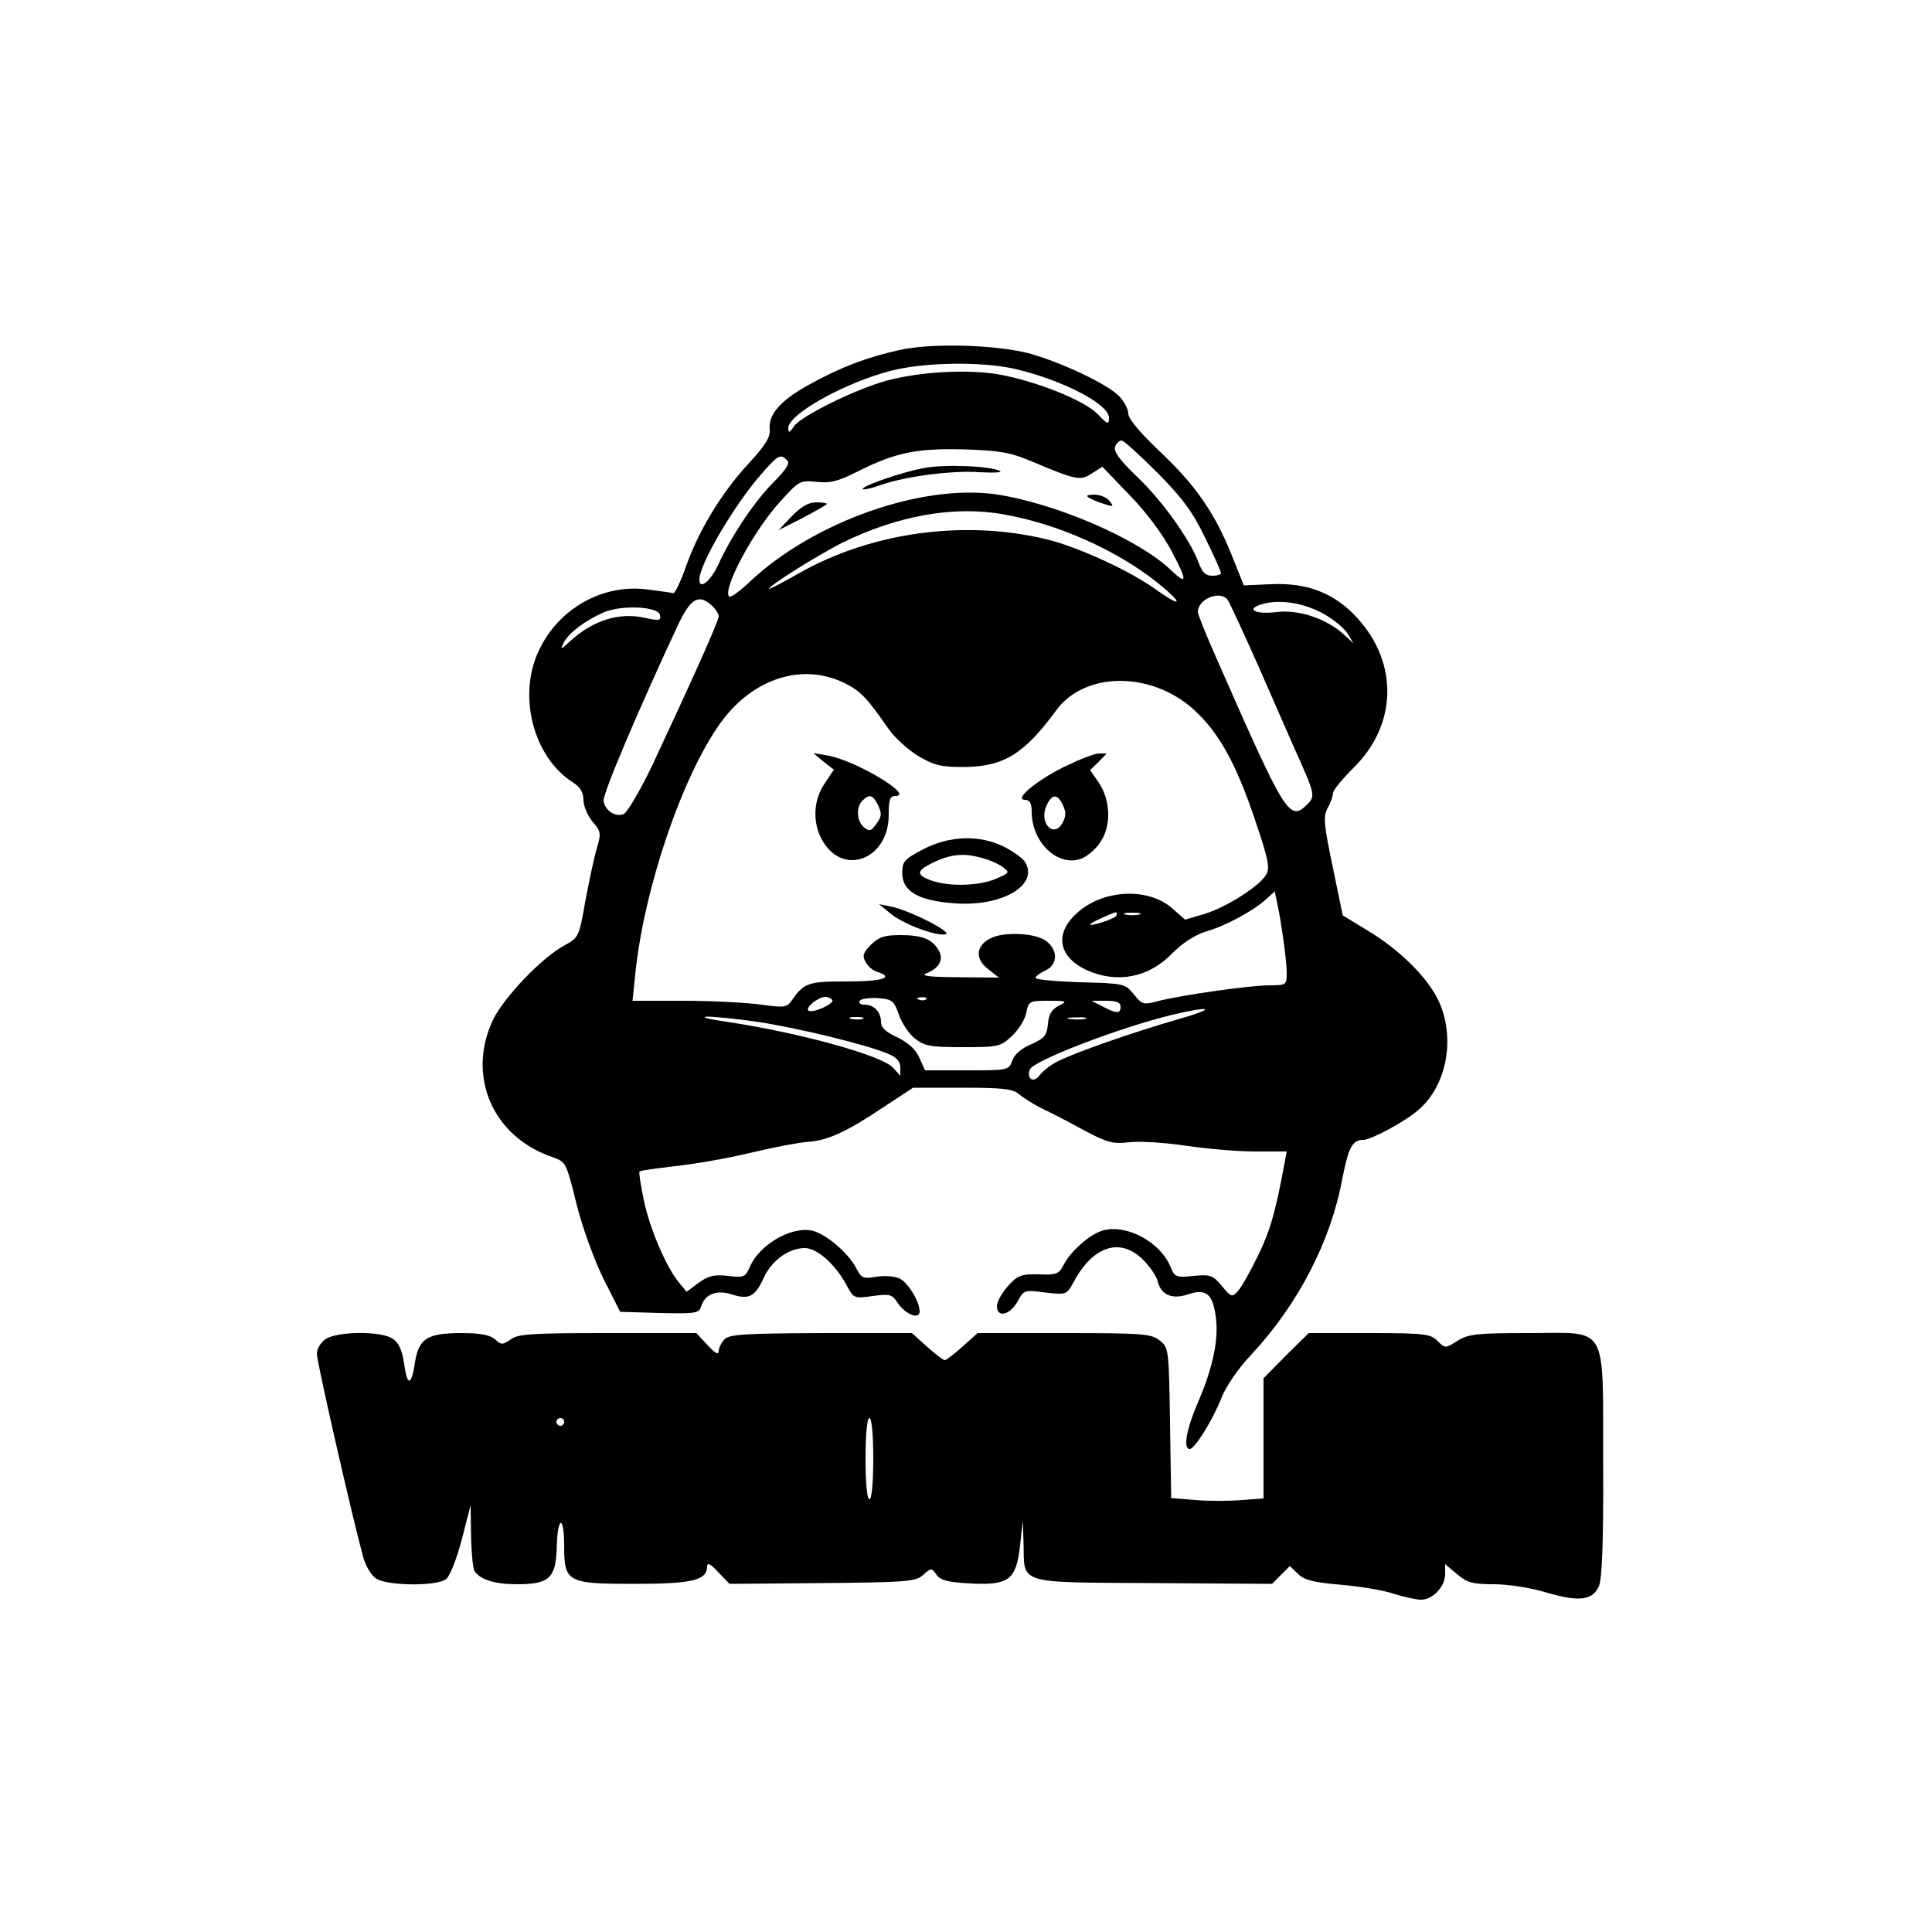 <?xml version="1.0" standalone="no"?>
<!DOCTYPE svg PUBLIC "-//W3C//DTD SVG 20010904//EN"
 "http://www.w3.org/TR/2001/REC-SVG-20010904/DTD/svg10.dtd">
<svg version="1.0" xmlns="http://www.w3.org/2000/svg"
 width="500pt" height="500pt" viewBox="0 0 500 500"
 preserveAspectRatio="xMidYMid meet">

<g transform="translate(0,500) scale(0.1,-0.1)"
fill="#000000" stroke="none">
<path d="M2327 4094 c-85 -19 -153 -45 -234 -90 -73 -40 -105 -77 -101 -115 2
-20 -10 -40 -54 -88 -70 -75 -131 -176 -163 -268 -13 -37 -28 -68 -32 -68 -4
1 -33 5 -64 9 -117 17 -234 -48 -285 -159 -55 -116 -13 -276 89 -340 19 -12
27 -26 27 -46 0 -15 11 -40 23 -55 22 -25 23 -31 12 -68 -7 -23 -20 -84 -30
-137 -16 -93 -18 -96 -53 -115 -59 -31 -159 -136 -187 -195 -67 -145 0 -300
153 -353 37 -13 37 -13 64 -122 16 -63 46 -145 70 -194 l43 -85 102 -3 c95 -2
102 -1 108 18 10 31 40 43 79 30 44 -14 60 -6 82 42 21 46 65 78 107 78 32 0
80 -43 109 -98 17 -32 19 -33 67 -26 45 6 50 4 65 -19 20 -29 56 -43 56 -21 0
25 -29 73 -51 85 -13 6 -38 8 -60 5 -35 -6 -40 -4 -53 22 -21 40 -79 89 -114
97 -55 12 -138 -37 -162 -95 -11 -25 -15 -27 -56 -22 -37 4 -51 0 -76 -18
l-31 -23 -20 24 c-33 40 -76 140 -91 214 -8 38 -13 71 -11 73 2 3 43 8 92 14
48 5 135 20 193 34 58 14 126 27 151 29 51 3 101 26 202 94 l70 46 128 0 c103
0 130 -3 145 -16 11 -9 37 -26 59 -37 22 -10 72 -36 110 -57 62 -33 76 -36
118 -31 27 3 92 -1 145 -9 54 -8 134 -15 179 -15 l83 0 -6 -32 c-23 -125 -37
-174 -69 -239 -20 -41 -43 -82 -52 -91 -14 -16 -17 -15 -41 14 -23 28 -30 30
-73 26 -45 -5 -49 -3 -60 24 -26 63 -112 110 -173 94 -33 -8 -83 -52 -102 -87
-13 -26 -19 -29 -66 -27 -46 1 -55 -3 -80 -31 -15 -17 -28 -40 -28 -51 0 -31
33 -24 53 11 17 31 18 31 72 24 55 -6 55 -6 73 26 50 95 122 118 181 58 17
-17 34 -42 37 -55 9 -36 38 -48 81 -33 45 15 63 -1 70 -64 7 -57 -10 -132 -47
-217 -29 -67 -39 -120 -21 -120 13 0 59 74 82 132 12 31 44 77 78 113 120 129
205 292 235 455 16 81 26 100 54 100 20 0 106 46 141 76 76 63 99 190 53 286
-29 60 -101 131 -183 180 l-64 39 -26 126 c-23 110 -25 129 -13 152 8 14 14
32 14 39 0 7 24 36 53 65 112 110 117 269 11 386 -59 66 -131 94 -227 89 l-68
-3 -32 80 c-44 109 -94 181 -188 269 -50 48 -79 82 -79 96 0 11 -11 32 -25 46
-31 31 -148 86 -230 109 -87 23 -254 28 -338 9z m301 -49 c123 -29 242 -91
242 -126 0 -19 -3 -18 -30 10 -36 36 -160 85 -255 102 -80 14 -205 7 -290 -16
-78 -21 -221 -91 -240 -118 -12 -18 -15 -18 -15 -5 0 36 145 117 264 148 88
23 237 25 324 5z m368 -269 c64 -65 91 -101 123 -168 23 -46 41 -88 41 -91 0
-4 -10 -7 -23 -7 -17 0 -26 9 -35 34 -22 59 -93 159 -159 222 -45 43 -62 66
-57 78 3 9 11 16 17 16 5 0 47 -38 93 -84z m-326 30 c116 -49 126 -51 156 -31
l27 17 71 -74 c43 -44 86 -102 109 -146 40 -76 40 -88 -2 -48 -85 82 -303 175
-456 197 -193 26 -470 -72 -634 -226 -26 -25 -50 -42 -54 -39 -18 19 63 171
134 248 47 52 50 53 92 49 35 -4 55 1 105 26 99 50 153 61 277 58 93 -3 120
-8 175 -31z m-633 3 c8 -8 -2 -23 -33 -55 -50 -49 -112 -142 -145 -215 -20
-43 -49 -67 -49 -39 0 40 90 193 161 274 43 49 49 52 66 35z m559 -140 c140
-24 292 -92 397 -175 70 -56 69 -70 -1 -20 -66 48 -201 110 -282 130 -214 52
-455 19 -643 -88 -42 -24 -77 -42 -77 -40 0 8 121 84 187 118 143 71 291 98
419 75z m581 -221 c5 -7 40 -83 78 -168 37 -85 79 -180 92 -210 57 -127 58
-129 36 -152 -46 -45 -56 -28 -232 372 -28 63 -51 120 -51 126 0 34 57 57 77
32z m-1335 -15 c10 -9 18 -22 18 -28 0 -12 -71 -170 -173 -388 -31 -64 -64
-120 -73 -124 -22 -8 -48 9 -52 34 -3 17 91 238 191 452 34 73 55 85 89 54z
m1586 -23 c23 -13 50 -35 59 -49 l16 -26 -24 22 c-46 42 -117 66 -175 59 -60
-7 -83 9 -32 22 45 11 105 1 156 -28z m-1720 -2 c3 -14 -2 -15 -39 -7 -66 15
-134 -6 -193 -60 -25 -23 -27 -24 -17 -4 13 25 55 57 103 78 46 20 142 16 146
-7z m480 -177 c40 -20 57 -39 112 -118 16 -23 51 -54 77 -70 41 -24 59 -28
118 -28 102 1 155 33 238 146 73 101 245 103 356 3 65 -59 110 -139 160 -289
35 -103 38 -123 27 -140 -20 -31 -103 -83 -158 -100 l-51 -15 -33 29 c-63 56
-183 49 -249 -14 -57 -53 -45 -112 28 -146 79 -35 161 -19 222 45 26 26 57 46
85 55 51 14 124 54 157 84 l22 20 5 -24 c11 -47 26 -155 26 -186 0 -32 -1 -33
-45 -33 -51 0 -231 -26 -289 -41 -37 -10 -40 -9 -62 18 -22 27 -24 28 -138 31
-64 2 -116 7 -116 11 0 4 11 13 25 19 34 16 34 56 -1 79 -30 19 -109 22 -142
4 -36 -19 -39 -52 -6 -78 l29 -23 -105 1 c-65 0 -97 3 -85 9 35 13 48 36 35
59 -16 30 -42 41 -100 41 -41 0 -56 -5 -76 -25 -20 -20 -23 -29 -14 -44 5 -11
19 -23 30 -26 46 -15 14 -25 -78 -25 -102 0 -111 -3 -145 -52 -11 -15 -20 -16
-77 -8 -36 5 -125 10 -199 10 l-134 0 7 68 c22 222 123 517 222 653 84 115
213 155 322 100z m702 -599 c0 -4 -16 -12 -35 -18 -44 -14 -45 -8 -2 11 39 17
37 17 37 7z m58 1 c-10 -2 -26 -2 -35 0 -10 3 -2 5 17 5 19 0 27 -2 18 -5z
m-794 -221 c6 -10 -53 -36 -62 -27 -8 8 26 35 44 35 7 0 15 -4 18 -8z m172
-37 c7 -22 26 -50 41 -62 25 -20 39 -23 124 -23 93 0 98 1 128 29 17 16 34 43
37 60 6 30 8 31 58 31 48 0 49 -1 26 -13 -18 -9 -26 -22 -28 -47 -3 -30 -9
-37 -42 -52 -25 -10 -44 -26 -50 -42 -9 -26 -11 -26 -118 -26 l-108 0 -15 33
c-9 21 -28 38 -56 52 -31 14 -43 26 -43 40 0 26 -18 45 -43 45 -10 0 -16 4
-12 10 3 5 24 8 46 7 38 -3 42 -6 55 -42z m71 39 c-3 -3 -12 -4 -19 -1 -8 3
-5 6 6 6 11 1 17 -2 13 -5z m503 -19 c0 -19 -10 -19 -46 0 l-29 15 38 0 c26 0
37 -4 37 -15z m145 -34 c-111 -32 -264 -85 -310 -109 -16 -8 -36 -24 -44 -34
-15 -22 -35 -11 -26 14 9 23 233 109 370 142 106 25 113 16 10 -13z m-1081 -6
c103 -16 277 -58 334 -82 22 -9 32 -20 32 -35 l0 -22 -19 21 c-30 32 -241 90
-426 118 -49 7 -74 13 -55 14 19 0 80 -6 134 -14z m269 8 c-7 -2 -21 -2 -30 0
-10 3 -4 5 12 5 17 0 24 -2 18 -5z m575 0 c-10 -2 -28 -2 -40 0 -13 2 -5 4 17
4 22 1 32 -1 23 -4z"/>
<path d="M2393 3789 c-54 -9 -167 -48 -160 -55 2 -2 22 2 44 10 64 23 186 39
257 34 37 -2 61 -1 54 3 -23 13 -142 18 -195 8z"/>
<path d="M2820 3711 c8 -5 26 -12 40 -16 22 -7 23 -6 11 9 -7 9 -25 16 -40 16
-19 -1 -22 -3 -11 -9z"/>
<path d="M2049 3664 l-34 -36 63 32 c34 18 62 34 62 36 0 2 -13 4 -28 4 -19 0
-39 -11 -63 -36z"/>
<path d="M2131 3029 l27 -21 -24 -36 c-30 -44 -32 -104 -4 -150 55 -91 170
-44 170 69 0 39 3 49 17 49 52 0 -106 94 -177 105 l-35 6 26 -22z m139 -108
c13 -26 13 -33 -4 -56 -12 -16 -16 -17 -30 -6 -19 16 -21 52 -4 69 17 17 26
15 38 -7z"/>
<path d="M2753 3015 c-74 -37 -130 -85 -100 -85 12 0 17 -9 17 -31 0 -78 66
-142 126 -122 16 5 40 25 52 44 29 42 26 111 -6 156 l-21 30 22 21 21 22 -20
0 c-12 0 -52 -16 -91 -35z m-2 -99 c8 -17 8 -29 -1 -45 -22 -42 -62 -1 -42 43
14 32 29 33 43 2z"/>
<path d="M2389 2802 c-49 -26 -54 -31 -54 -62 0 -47 43 -72 139 -78 121 -8
215 48 179 107 -5 9 -29 26 -53 39 -64 32 -142 30 -211 -6z m151 -22 c20 -5
45 -16 55 -24 19 -14 18 -15 -17 -30 -43 -19 -121 -21 -167 -5 -37 13 -39 24
-9 40 52 28 88 33 138 19z"/>
<path d="M2303 2637 c33 -28 118 -60 144 -55 21 4 -94 63 -142 72 l-30 6 28
-23z"/>
<path d="M842 1534 c-12 -8 -22 -25 -22 -38 0 -20 90 -416 120 -526 6 -22 20
-46 33 -55 27 -19 155 -21 181 -2 10 7 27 50 41 102 l23 90 1 -80 c1 -44 5
-85 9 -91 15 -22 52 -34 110 -34 84 0 101 16 103 98 2 79 19 82 19 2 0 -95 8
-99 182 -99 149 0 188 9 188 45 0 11 9 7 29 -15 l29 -30 240 2 c221 2 242 4
261 21 21 19 22 19 35 0 11 -14 30 -19 88 -22 99 -5 118 9 128 99 l7 64 2 -61
c2 -105 -18 -99 336 -101 l307 -2 23 23 23 23 21 -20 c16 -16 39 -22 108 -28
48 -4 111 -14 138 -23 28 -9 60 -16 73 -16 30 0 62 34 62 66 l0 26 31 -26 c26
-22 40 -26 95 -26 37 0 96 -9 138 -22 83 -24 117 -20 134 17 8 18 12 114 11
315 -1 370 16 340 -192 340 -134 0 -156 -2 -185 -20 -32 -20 -32 -20 -52 0
-18 18 -34 20 -177 20 l-156 0 -59 -58 -58 -59 0 -155 0 -156 -57 -4 c-32 -3
-86 -3 -120 0 l-62 5 -3 194 c-3 191 -3 195 -27 214 -21 17 -42 19 -247 19
l-224 0 -39 -35 c-21 -19 -42 -35 -46 -35 -4 0 -25 16 -46 35 l-39 35 -235 0
c-197 -1 -237 -3 -250 -16 -8 -9 -15 -22 -15 -31 0 -10 -10 -5 -29 16 l-29 31
-229 0 c-193 0 -232 -2 -251 -16 -21 -15 -25 -15 -41 0 -13 11 -37 16 -87 16
-88 0 -110 -14 -120 -75 -9 -62 -20 -64 -28 -5 -5 34 -13 54 -29 65 -29 21
-145 20 -175 -1z m618 -214 c0 -5 -4 -10 -10 -10 -5 0 -10 5 -10 10 0 6 5 10
10 10 6 0 10 -4 10 -10z m800 -95 c0 -63 -4 -105 -10 -105 -6 0 -10 42 -10
105 0 63 4 105 10 105 6 0 10 -42 10 -105z"/>
</g>
</svg>
